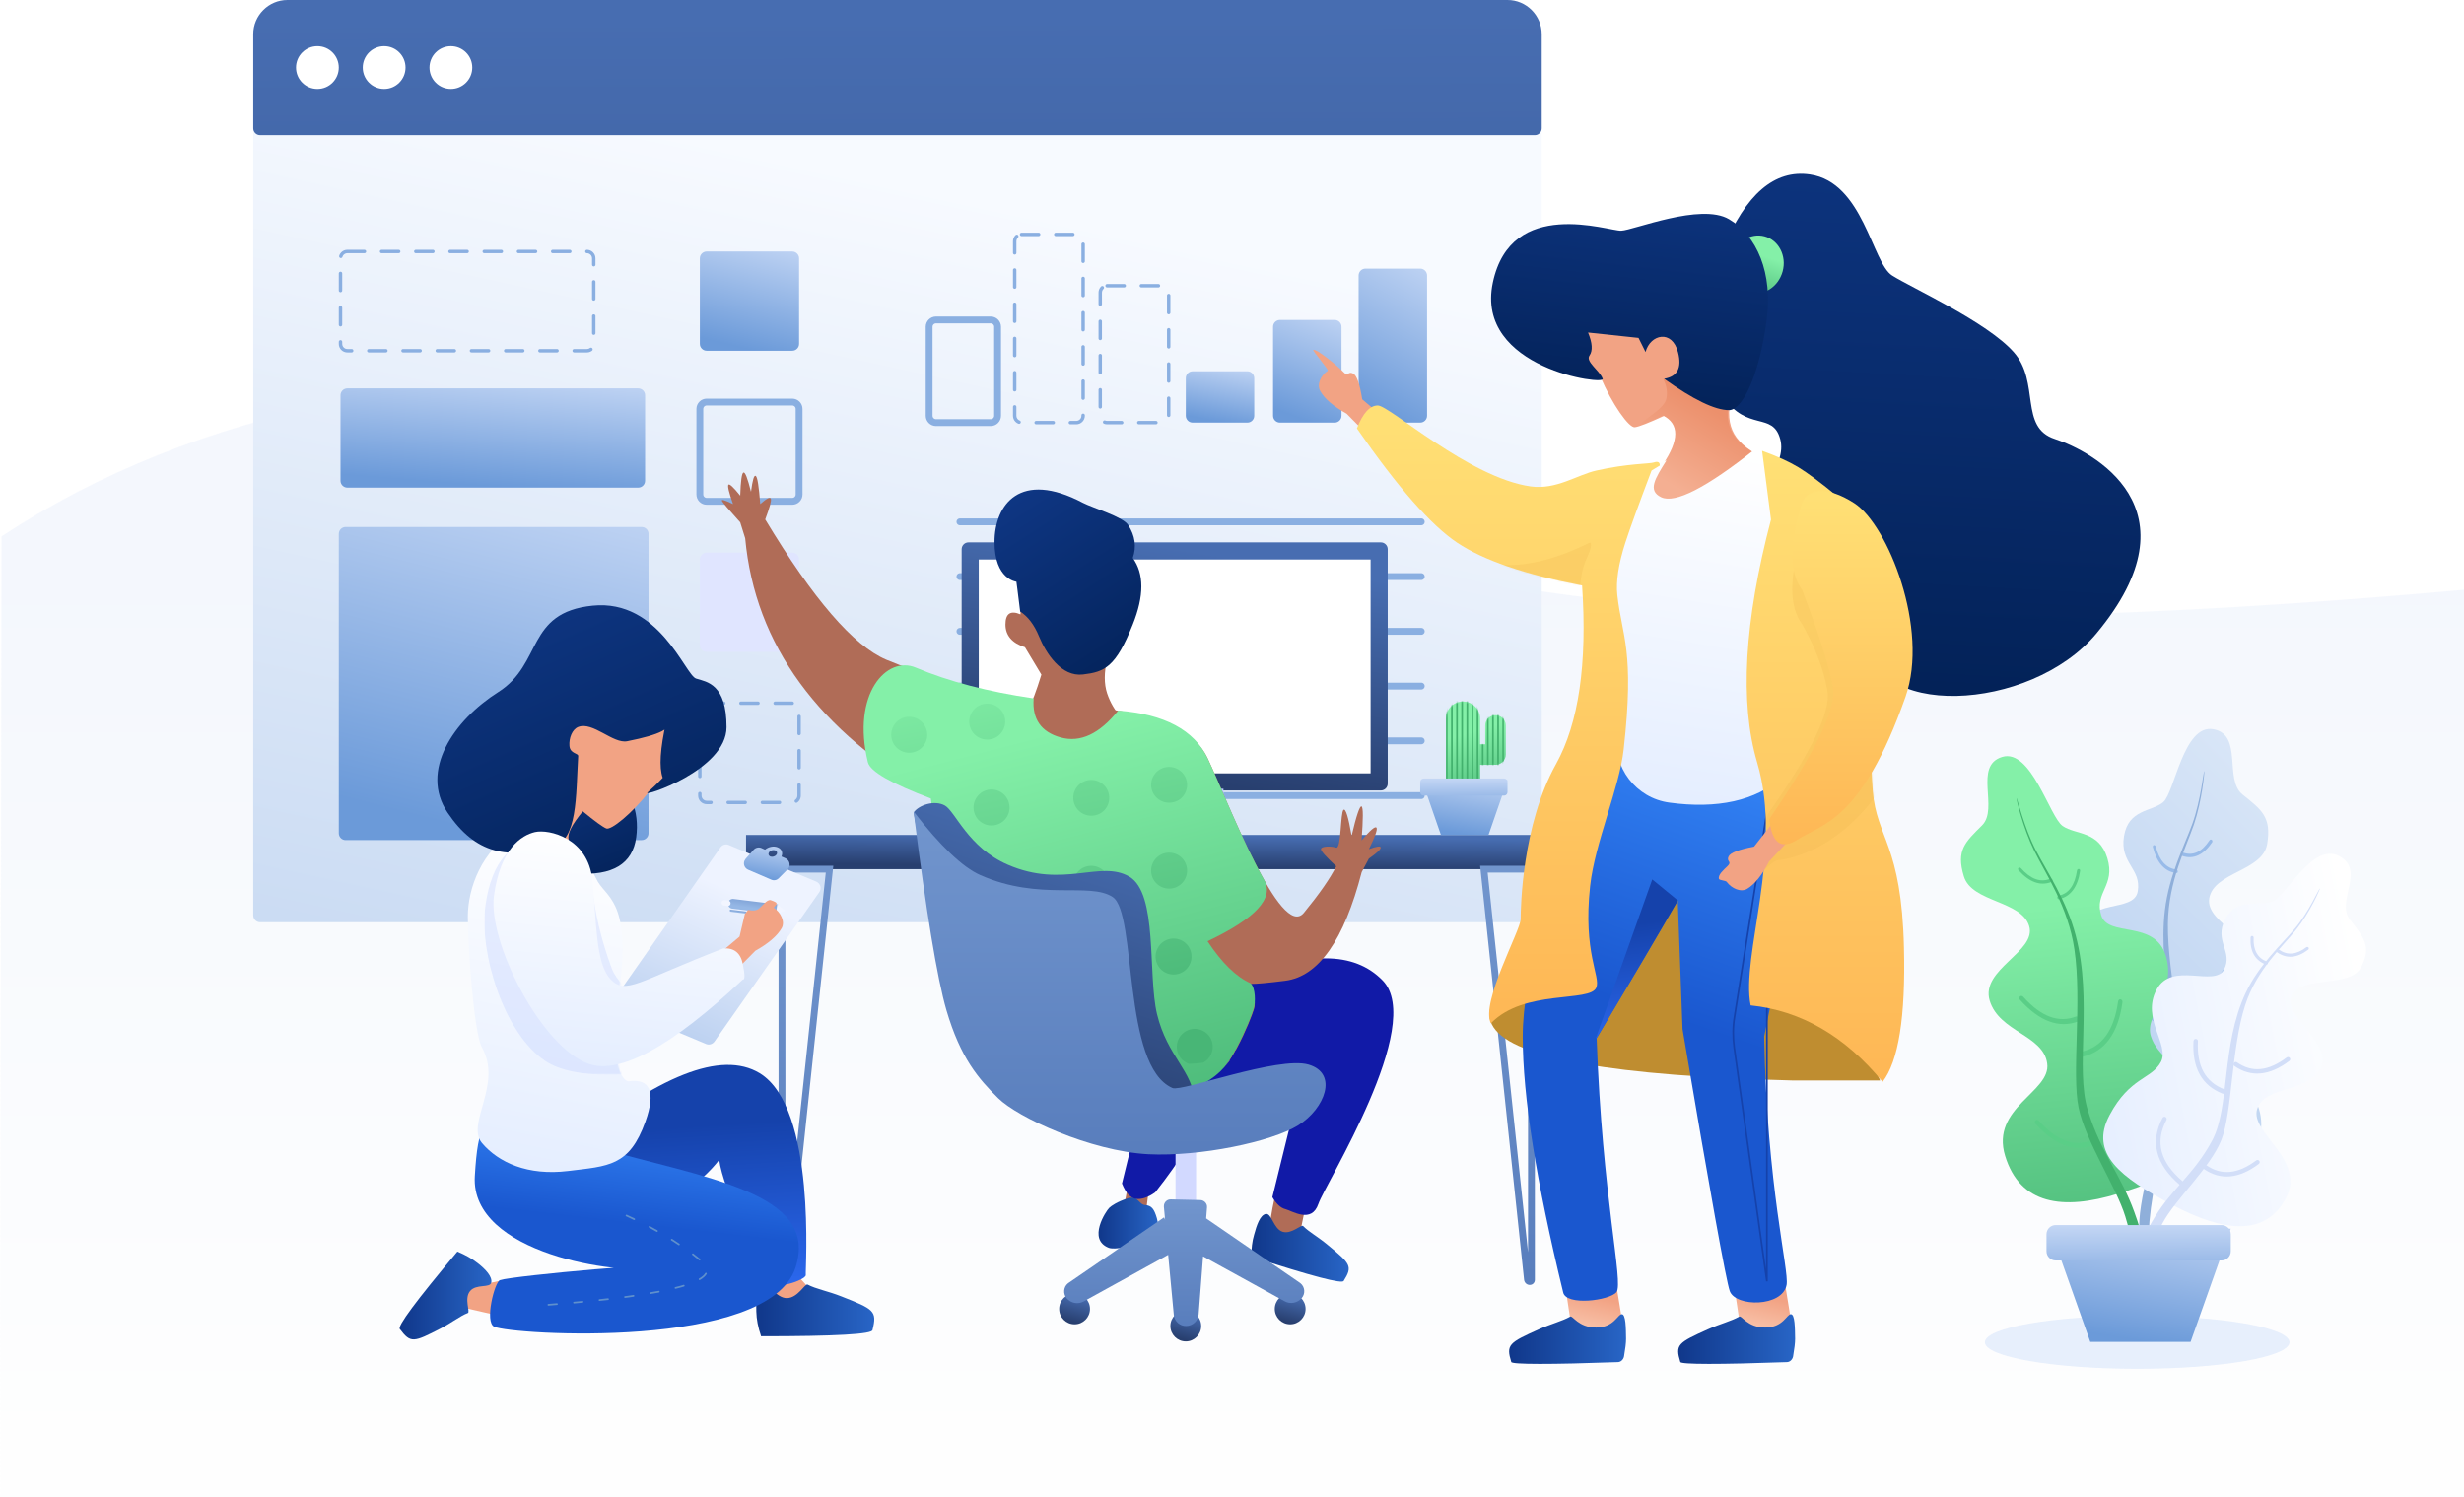 <?xml version="1.0" encoding="utf-8"?>
<!-- Generator: Adobe Illustrator 23.0.2, SVG Export Plug-In . SVG Version: 6.00 Build 0)  -->
<svg version="1.1" id="Laag_1" xmlns="http://www.w3.org/2000/svg" xmlns:xlink="http://www.w3.org/1999/xlink" x="0px" y="0px"
	 width="1440px" height="875px" viewBox="0 0 1440 875" style="enable-background:new 0 0 1440 875;" xml:space="preserve">
<style type="text/css">
	.st0{opacity:0.5;fill-rule:evenodd;clip-rule:evenodd;fill:url(#Background-base_1_);enable-background:new    ;}
	.st1{fill:url(#Window-base_1_);}
	.st2{fill:none;stroke:#8AAFE1;stroke-width:4;stroke-linecap:round;stroke-linejoin:round;}
	.st3{fill:none;stroke:#8AAFE1;stroke-width:2;stroke-linecap:round;stroke-linejoin:round;stroke-dasharray:10,10;}
	.st4{fill:url(#SVGID_1_);}
	.st5{fill:url(#SVGID_2_);}
	.st6{fill:url(#SVGID_3_);}
	.st7{fill:url(#UI-base_1_);}
	.st8{fill:url(#SVGID_4_);}
	.st9{fill:#E0E5FF;}
	.st10{fill:url(#SVGID_5_);}
	.st11{fill:url(#Titlebar-base_1_);}
	.st12{fill:#FFFFFF;}
	.st13{fill:url(#Table-base_1_);}
	.st14{fill:url(#SVGID_6_);}
	.st15{fill:url(#SVGID_7_);}
	.st16{fill:url(#SVGID_8_);}
	.st17{filter:url(#Adobe_OpacityMaskFilter);}
	.st18{fill-rule:evenodd;clip-rule:evenodd;fill:#FFFFFF;}
	.st19{mask:url(#mask-9_1_);fill:#42B16D;}
	.st20{fill:url(#SVGID_9_);}
	.st21{fill:url(#SVGID_10_);}
	.st22{fill:url(#Imac-base_1_);}
	.st23{fill:#B7C8FF;}
	.st24{fill:url(#Note-base_1_);}
	.st25{fill:url(#SVGID_11_);}
	.st26{fill:url(#Pen-base_1_);}
	.st27{fill:url(#SVGID_12_);}
	.st28{fill:#F2F5FF;}
	.st29{fill:#F2A384;}
	.st30{fill:url(#Pants_1_);}
	.st31{fill:url(#Shoes_1_);}
	.st32{fill:url(#SVGID_13_);}
	.st33{fill:url(#SVGID_14_);}
	.st34{fill:none;stroke:#5F90CC;stroke-linecap:round;stroke-linejoin:round;stroke-dasharray:5,10;}
	.st35{fill:url(#SVGID_15_);}
	.st36{filter:url(#Adobe_OpacityMaskFilter_1_);}
	.st37{opacity:0.5;mask:url(#mask-17_1_);fill:#ABC0FF;enable-background:new    ;}
	.st38{fill:url(#hair_1_);}
	.st39{fill:url(#Hair_1_);}
	.st40{fill:url(#Sleeve_1_);}
	.st41{fill:#BF8D30;}
	.st42{fill:url(#SVGID_16_);}
	.st43{fill-rule:evenodd;clip-rule:evenodd;fill:url(#Neck_1_);}
	.st44{fill:url(#hairbands_1_);}
	.st45{fill:url(#SVGID_17_);}
	.st46{fill:url(#SVGID_18_);}
	.st47{fill:url(#SVGID_19_);}
	.st48{fill:url(#SVGID_20_);}
	.st49{fill:url(#SVGID_21_);}
	.st50{fill:url(#SVGID_22_);}
	.st51{fill:none;stroke:#1542AB;}
	.st52{fill:url(#SVGID_23_);}
	.st53{fill:url(#SVGID_24_);}
	.st54{fill:url(#SVGID_25_);}
	.st55{filter:url(#Adobe_OpacityMaskFilter_2_);}
	.st56{opacity:0.5;mask:url(#mask-23_1_);fill:#EEB84E;enable-background:new    ;}
	.st57{fill:url(#Path-46_1_);}
	.st58{fill:url(#SVGID_26_);}
	.st59{filter:url(#Adobe_OpacityMaskFilter_3_);}
	.st60{opacity:0.5;mask:url(#mask-25_1_);fill:#EEB84E;enable-background:new    ;}
	.st61{fill:#B06C57;}
	.st62{fill:url(#SVGID_27_);}
	.st63{fill:url(#SVGID_28_);}
	.st64{fill:url(#SVGID_29_);}
	.st65{fill:#111AA7;}
	.st66{fill:url(#SVGID_30_);}
	.st67{fill:url(#SVGID_31_);}
	.st68{fill:#D2D9FF;}
	.st69{fill:url(#Wheel_1_);}
	.st70{fill:url(#SVGID_32_);}
	.st71{fill:url(#SVGID_33_);}
	.st72{fill:url(#SVGID_34_);}
	.st73{fill:url(#SVGID_35_);}
	.st74{fill:url(#SVGID_36_);}
	.st75{opacity:0.806;fill-rule:evenodd;clip-rule:evenodd;fill:#E2EBFC;enable-background:new    ;}
	.st76{fill:url(#Leaf_1_);}
	.st77{fill:#98BBE9;}
	.st78{fill:#8FAFDA;}
	.st79{fill:url(#SVGID_37_);}
	.st80{fill:#5ACE87;}
	.st81{fill:#42B16D;}
	.st82{fill:url(#SVGID_38_);}
	.st83{fill:#D2DEF8;}
	.st84{fill:url(#Vase-base_1_);}
	.st85{fill:url(#SVGID_39_);}
</style>
<title>CRM 1@2x</title>
<desc>Created with Sketch.</desc>
<g id="CRM-1">
	
		<linearGradient id="Background-base_1_" gradientUnits="userSpaceOnUse" x1="80.444" y1="713.162" x2="80.444" y2="712.302" gradientTransform="matrix(1440 0 0 -654.998 -115120 467431.875)">
		<stop  offset="0" style="stop-color:#E9F0FB"/>
		<stop  offset="1" style="stop-color:#FFFFFF"/>
	</linearGradient>
	<path id="Background-base" class="st0" d="M0.9,313.5c113-74.4,261.1-104.4,444.3-90C720,245.1,702.5,411.3,1440,344.7V875H0
		L0.9,313.5z"/>
	<g id="Window" transform="translate(148, 113)">
		
			<linearGradient id="Window-base_1_" gradientUnits="userSpaceOnUse" x1="-67.518" y1="600.144" x2="-68.356" y2="597.396" gradientTransform="matrix(753 0 0 -539 51284 323485)">
			<stop  offset="0" style="stop-color:#F7FAFF"/>
			<stop  offset="1" style="stop-color:#6B9AD9"/>
		</linearGradient>
		<path id="Window-base" class="st1" d="M20-113h713c11,0,20,9,20,20v515c0,2.2-1.8,4-4,4H4c-2.2,0-4-1.8-4-4V-93
			C0-104,9-113,20-113z"/>
		<g id="Chart-bar" transform="translate(395, 137)">
			<path id="Chart-bar-base" class="st2" d="M4-63h32c2.2,0,4,1.8,4,4v52c0,2.2-1.8,4-4,4H4C1.8-3,0-4.8,0-7v-52C0-61.2,1.8-63,4-63
				z"/>
			<path class="st3" d="M104-83h32c2.2,0,4,1.8,4,4v72c0,2.2-1.8,4-4,4h-32c-2.2,0-4-1.8-4-4v-72C100-81.2,101.8-83,104-83z"/>
			
				<linearGradient id="SVGID_1_" gradientUnits="userSpaceOnUse" x1="-464.228" y1="470.196" x2="-464.614" y2="468.64" gradientTransform="matrix(40 0 0 -30 18750 14055)">
				<stop  offset="0" style="stop-color:#E5EDFF"/>
				<stop  offset="1" style="stop-color:#6B9AD9"/>
			</linearGradient>
			<path class="st4" d="M154-33h32c2.2,0,4,1.8,4,4v22c0,2.2-1.8,4-4,4h-32c-2.2,0-4-1.8-4-4v-22C150-31.2,151.8-33,154-33z"/>
			
				<linearGradient id="SVGID_2_" gradientUnits="userSpaceOnUse" x1="-464.228" y1="466.896" x2="-464.614" y2="465.34" gradientTransform="matrix(40 0 0 -60 18801 27915)">
				<stop  offset="0" style="stop-color:#E5EDFF"/>
				<stop  offset="1" style="stop-color:#6B9AD9"/>
			</linearGradient>
			<path class="st5" d="M205-63h32c2.2,0,4,1.8,4,4v52c0,2.2-1.8,4-4,4h-32c-2.2,0-4-1.8-4-4v-52C201-61.2,202.8-63,205-63z"/>
			
				<linearGradient id="SVGID_3_" gradientUnits="userSpaceOnUse" x1="-464.228" y1="465.796" x2="-464.614" y2="464.24" gradientTransform="matrix(40 0 0 -90 18851 41775)">
				<stop  offset="0" style="stop-color:#E5EDFF"/>
				<stop  offset="1" style="stop-color:#6B9AD9"/>
			</linearGradient>
			<path class="st6" d="M255-93h32c2.2,0,4,1.8,4,4v82c0,2.2-1.8,4-4,4h-32c-2.2,0-4-1.8-4-4v-82C251-91.2,252.8-93,255-93z"/>
			<path class="st3" d="M54-113h32c2.2,0,4,1.8,4,4V-7c0,2.2-1.8,4-4,4H54c-2.2,0-4-1.8-4-4v-102C50-111.2,51.8-113,54-113z"/>
		</g>
		<g id="UI" transform="translate(50, 147)">
			
				<linearGradient id="UI-base_1_" gradientUnits="userSpaceOnUse" x1="-118.608" y1="457.01" x2="-118.993" y2="455.453" gradientTransform="matrix(58 0 0 -58 7135 26359)">
				<stop  offset="0" style="stop-color:#E5EDFF"/>
				<stop  offset="1" style="stop-color:#6B9AD9"/>
			</linearGradient>
			<path id="UI-base" class="st7" d="M215-113h50c2.2,0,4,1.8,4,4v50c0,2.2-1.8,4-4,4h-50c-2.2,0-4-1.8-4-4v-50
				C211-111.2,212.8-113,215-113z"/>
			<path class="st3" d="M5-113h140c2.2,0,4,1.8,4,4v50c0,2.2-1.8,4-4,4H5c-2.2,0-4-1.8-4-4v-50C1-111.2,2.8-113,5-113z"/>
			
				<linearGradient id="SVGID_4_" gradientUnits="userSpaceOnUse" x1="-117.678" y1="457.01" x2="-118.064" y2="455.453" gradientTransform="matrix(178 0 0 -58 21085 26439)">
				<stop  offset="0" style="stop-color:#E5EDFF"/>
				<stop  offset="1" style="stop-color:#6B9AD9"/>
			</linearGradient>
			<path class="st8" d="M5-33h170c2.2,0,4,1.8,4,4v50c0,2.2-1.8,4-4,4H5c-2.2,0-4-1.8-4-4v-50C1-31.2,2.8-33,5-33z"/>
			<path class="st2" d="M215-25h50c2.2,0,4,1.8,4,4v50c0,2.2-1.8,4-4,4h-50c-2.2,0-4-1.8-4-4v-50C211-23.2,212.8-25,215-25z"/>
			<path class="st9" d="M215,63h50c2.2,0,4,1.8,4,4v50c0,2.2-1.8,4-4,4h-50c-2.2,0-4-1.8-4-4V67C211,64.8,212.8,63,215,63z"/>
			<path class="st3" d="M215,151h50c2.2,0,4,1.8,4,4v50c0,2.2-1.8,4-4,4h-50c-2.2,0-4-1.8-4-4v-50C211,152.8,212.8,151,215,151z"/>
			
				<linearGradient id="SVGID_5_" gradientUnits="userSpaceOnUse" x1="-117.67" y1="454.678" x2="-118.056" y2="453.122" gradientTransform="matrix(181 0 0 -183 21438 83145)">
				<stop  offset="0" style="stop-color:#E5EDFF"/>
				<stop  offset="1" style="stop-color:#6B9AD9"/>
			</linearGradient>
			<path class="st10" d="M4,48h173c2.2,0,4,1.8,4,4v175c0,2.2-1.8,4-4,4H4c-2.2,0-4-1.8-4-4V52C0,49.8,1.8,48,4,48z"/>
		</g>
		<g id="Titlebar">
			
				<linearGradient id="Titlebar-base_1_" gradientUnits="userSpaceOnUse" x1="-67.62" y1="602.384" x2="-67.342" y2="592.961" gradientTransform="matrix(753 0 0 -79 51284 47485)">
				<stop  offset="0" style="stop-color:#476DB1"/>
				<stop  offset="1" style="stop-color:#283F6F"/>
			</linearGradient>
			<path id="Titlebar-base" class="st11" d="M20-113h713c11,0,20,9,20,20v55c0,2.2-1.8,4-4,4H4c-2.2,0-4-1.8-4-4v-55
				C0-104,9-113,20-113z"/>
			<g id="Titlebar-button" transform="translate(25, 27)">
				<circle class="st12" cx="12.5" cy="-100.5" r="12.5"/>
				<circle class="st12" cx="51.5" cy="-100.5" r="12.5"/>
				<circle class="st12" cx="90.5" cy="-100.5" r="12.5"/>
			</g>
		</g>
		<g id="Chart" transform="translate(413, 304)">
			<path id="Path-52" class="st2" d="M0-112h269.6"/>
			<path id="Path-52-Copy" class="st2" d="M0-80h269.6"/>
			<path id="Path-52-Copy-2" class="st2" d="M0-48h269.6"/>
			<path id="Path-52-Copy-3" class="st2" d="M0-16h269.6"/>
			<path id="Path-52-Copy-4" class="st2" d="M0,16h269.6"/>
			<path id="Path-52-Copy-5" class="st2" d="M0,48h269.6"/>
		</g>
	</g>
	<g id="Table" transform="translate(436, 601)">
		
			<linearGradient id="Table-base_1_" gradientUnits="userSpaceOnUse" x1="-355.542" y1="121.845" x2="-355.776" y2="120.984" gradientTransform="matrix(491 0 0 -20 174876 2325)">
			<stop  offset="0" style="stop-color:#476DB1"/>
			<stop  offset="1" style="stop-color:#283F6F"/>
		</linearGradient>
		<polygon id="Table-base" class="st13" points="0,-113 491,-113 491,-93 0,-93 		"/>
		
			<linearGradient id="SVGID_6_" gradientUnits="userSpaceOnUse" x1="-358" y1="114.231" x2="-358" y2="111.106" gradientTransform="matrix(32 0 0 -245 11491 27543)">
			<stop  offset="0" style="stop-color:#95B7E5"/>
			<stop  offset="1" style="stop-color:#476DB1"/>
		</linearGradient>
		<path class="st14" d="M23,130.9L46.6-91H23V130.9z M51-95L25.3,147c-0.2,1.7-1.6,3-3.3,3c-1.7,0-3-1.3-3-3V-95H51z"/>
		
			<linearGradient id="SVGID_7_" gradientUnits="userSpaceOnUse" x1="-358" y1="114.231" x2="-358" y2="111.106" gradientTransform="matrix(32 0 0 -245 11901 27543)">
			<stop  offset="0" style="stop-color:#95B7E5"/>
			<stop  offset="1" style="stop-color:#476DB1"/>
		</linearGradient>
		<path class="st15" d="M457,130.9V-91h-23.6L457,130.9z M429-95h32v242c0,1.7-1.3,3-3,3c-1.7,0-3.1-1.3-3.3-3L429-95z"/>
	</g>
	<g id="Cactus" transform="translate(830, 523)">
		<g transform="translate(15, 0)">
			<g id="Mask">
				
					<linearGradient id="SVGID_8_" gradientUnits="userSpaceOnUse" x1="-766.846" y1="193.402" x2="-766.674" y2="192.564" gradientTransform="matrix(35 0 0 -53 26855 10155)">
					<stop  offset="0" style="stop-color:#84F0A8"/>
					<stop  offset="1" style="stop-color:#48B676"/>
				</linearGradient>
				<path class="st16" d="M20-88h3v-11c0-3.3,2.7-6,6-6s6,2.7,6,6v17c0,3.3-2.7,6-6,6c-0.3,0-0.7,0-1-0.1C27.7-76,27.3-76,27-76h-7
					v16H0v-43c0-5.5,4.5-10,10-10s10,4.5,10,10V-88z"/>
			</g>
			<defs>
				<filter id="Adobe_OpacityMaskFilter" filterUnits="userSpaceOnUse" x="0" y="-116" width="34" height="62.8">
					<feColorMatrix  type="matrix" values="1 0 0 0 0  0 1 0 0 0  0 0 1 0 0  0 0 0 1 0"/>
				</filter>
			</defs>
			<mask maskUnits="userSpaceOnUse" x="0" y="-116" width="34" height="62.8" id="mask-9_1_">
				<g class="st17">
					<path id="path-8_1_" class="st18" d="M20-88h3v-11c0-3.3,2.7-6,6-6s6,2.7,6,6v17c0,3.3-2.7,6-6,6c-0.3,0-0.7,0-1-0.1
						C27.7-76,27.3-76,27-76h-7v16H0v-43c0-5.5,4.5-10,10-10s10,4.5,10,10V-88z"/>
				</g>
			</mask>
			<path id="Shape" class="st19" d="M0-116h1v62.8H0V-116z M3-116h1v62.8H3V-116z M6-116h1v62.8H6V-116z M9-116h1v62.8H9V-116z
				 M12-116h1v62.8h-1V-116z M15-116h1v62.8h-1V-116z M18-116h1v62.8h-1V-116z M21-116h1v62.8h-1V-116z M24-116h1v62.8h-1V-116z
				 M27-116h1v62.8h-1V-116z M30-116h1v62.8h-1V-116z M33-116h1v62.8h-1V-116z"/>
		</g>
		<g id="vase" transform="translate(0, 45)">
			
				<linearGradient id="SVGID_9_" gradientUnits="userSpaceOnUse" x1="-750.933" y1="151.809" x2="-751.319" y2="150.253" gradientTransform="matrix(50 0 0 -32 37581 4726)">
				<stop  offset="0" style="stop-color:#E5EDFF"/>
				<stop  offset="1" style="stop-color:#6B9AD9"/>
			</linearGradient>
			<polygon class="st20" points="1,-112 51,-112 39.9,-80 12.1,-80 			"/>
			
				<linearGradient id="SVGID_10_" gradientUnits="userSpaceOnUse" x1="-751.104" y1="165.639" x2="-751.023" y2="162.576" gradientTransform="matrix(51 0 0 -10 38330 1535)">
				<stop  offset="0" style="stop-color:#E5EDFF"/>
				<stop  offset="1" style="stop-color:#6B9AD9"/>
			</linearGradient>
			<path class="st21" d="M2-113h47c1.1,0,2,0.9,2,2v6c0,1.1-0.9,2-2,2H2c-1.1,0-2-0.9-2-2v-6C0-112.1,0.9-113,2-113z"/>
		</g>
	</g>
	<g id="Imac" transform="translate(562, 430)">
		
			<linearGradient id="Imac-base_1_" gradientUnits="userSpaceOnUse" x1="-481.7" y1="284.31" x2="-481.934" y2="283.45" gradientTransform="matrix(249 0 0 -145 120098 41120)">
			<stop  offset="0" style="stop-color:#476DB1"/>
			<stop  offset="1" style="stop-color:#283F6F"/>
		</linearGradient>
		<path id="Imac-base" class="st22" d="M4-113h241c2.2,0,4,1.8,4,4V28c0,2.2-1.8,4-4,4H4c-2.2,0-4-1.8-4-4v-137
			C0-111.2,1.8-113,4-113z"/>
		<polygon class="st23" points="98,31 153,31 153,64 98,64 		"/>
		<polygon class="st12" points="10,-103 239,-103 239,22 10,22 		"/>
	</g>
	<g id="Girl" transform="translate(233, 466)">
		<g id="Note" transform="translate(126, 140)">
			
				<linearGradient id="Note-base_1_" gradientUnits="userSpaceOnUse" x1="-279.049" y1="108.444" x2="-279.888" y2="106.614" gradientTransform="matrix(120.472 0 0 -116.915 33691.906 12595.435)">
				<stop  offset="0" style="stop-color:#EEF3FF"/>
				<stop  offset="1" style="stop-color:#6B9AD9"/>
			</linearGradient>
			<path id="Note-base" class="st24" d="M67-112.1l51.1,21.4c2,0.9,3,3.2,2.2,5.2c-0.1,0.3-0.2,0.5-0.4,0.8L58.5,2.8
				c-1.1,1.5-3.1,2.1-4.8,1.4L2.6-17.2c-2-0.9-3-3.2-2.2-5.2c0.1-0.3,0.2-0.5,0.4-0.8l61.3-87.6C63.2-112.3,65.2-112.9,67-112.1z"/>
			
				<linearGradient id="SVGID_11_" gradientUnits="userSpaceOnUse" x1="-281.222" y1="117.663" x2="-281.608" y2="116.106" gradientTransform="matrix(26.688 0 0 -19.667 7601.74 2191.1)">
				<stop  offset="0" style="stop-color:#E5EDFF"/>
				<stop  offset="1" style="stop-color:#6B9AD9"/>
			</linearGradient>
			<path class="st25" d="M88.1-109.4c2-1.7,5-2.3,7.3-1.4c2.4,0.9,3.3,3.2,2.3,5.4l2.3,1c2,0.9,3,3.2,2.2,5.2
				c-0.2,0.5-0.5,0.9-0.9,1.3l-5.2,5.2c-1.2,1.2-2.9,1.5-4.4,0.8l-13.5-5.8c-2-0.9-3-3.2-2.1-5.3c0.2-0.4,0.4-0.7,0.7-1.1l4.6-5.2
				c1.1-1.3,3-1.7,4.5-1.1L88.1-109.4z M91.2-105.4c1.2,0.4,2.7,0,3.5-1c0.8-1,0.4-2.2-0.7-2.6c-1.2-0.4-2.7,0-3.5,1
				C89.8-107,90.1-105.9,91.2-105.4z"/>
		</g>
		
			<g id="Pen" transform="translate(207.454, 177.928) scale(-1, 1) rotate(83) translate(-207.454, -177.928) translate(203.454, 158.928)">
			
				<linearGradient id="Pen-base_1_" gradientUnits="userSpaceOnUse" x1="125.397" y1="-361.952" x2="125.397" y2="-365.077" gradientTransform="matrix(-0.691 -28.781 5.626 -3.534 2013.557 2278.727)">
				<stop  offset="0" style="stop-color:#95B7E5"/>
				<stop  offset="1" style="stop-color:#476DB1"/>
			</linearGradient>
			<path id="Pen-base" class="st26" d="M-109.3-10c1.6,0,2.8,1.3,2.8,2.8l0,26.2l-5.7,0l0-26.2C-112.2-8.7-110.9-10-109.3-10z"/>
			
				<linearGradient id="SVGID_12_" gradientUnits="userSpaceOnUse" x1="146.202" y1="-475.597" x2="146.202" y2="-478.721" gradientTransform="matrix(-0.153 -9.908 1.25 -1.217 511.79 847.26)">
				<stop  offset="0" style="stop-color:#95B7E5"/>
				<stop  offset="1" style="stop-color:#476DB1"/>
			</linearGradient>
			<path class="st27" d="M-105.2-8.5c0.3,0,0.6,0.3,0.6,0.6l0,8.7c0,0.3-0.3,0.6-0.6,0.6s-0.6-0.3-0.6-0.6v-8.7
				C-105.9-8.3-105.6-8.5-105.2-8.5z"/>
			<path class="st28" d="M-109.3-13.8c0.9,0,1.6,0.7,1.6,1.6v2.1c0,0.9-0.7,1.6-1.6,1.6c-0.9,0-1.6-0.7-1.6-1.6v-2.1
				C-110.9-13.1-110.2-13.8-109.3-13.8z"/>
			<polygon class="st28" points="-112.2,18.6 -106.5,18.6 -109,23.8 			"/>
		</g>
		<g id="Foot" transform="translate(0, 269)">
			<path id="Leg" class="st29" d="M212.4,7.2c0.1-1.4,8.5-9.6,17.5-0.1s11.4,12.9,15.5,16.4c2.8,2.4,5.7,4,8.7,4.8L237,29.4
				l-24.7-2.8C212.3,14.6,212.3,8.2,212.4,7.2z"/>
			
				<linearGradient id="Pants_1_" gradientUnits="userSpaceOnUse" x1="-153.096" y1="-20.742" x2="-153.044" y2="-21.501" gradientTransform="matrix(138.3 0 0 -128.867 21339.832 -2749.675)">
				<stop  offset="0" style="stop-color:#1542AB"/>
				<stop  offset="1" style="stop-color:#2B68EE"/>
			</linearGradient>
			<path id="Pants" class="st30" d="M120.5-5.5L100-64c51.6-42.6,88.6-57.2,110.9-43.8c33.5,20.2,26.6,115.3,27,118
				s-19.6,10.3-23.4,2.7s-25.1-53.3-27.2-70C178.2-45,156-27.8,120.5-5.5z"/>
			<polygon class="st29" points="65.2,35.5 38,29.3 30.7,31.7 41.8,17.2 61.1,13.2 			"/>
			
				<linearGradient id="Shoes_1_" gradientUnits="userSpaceOnUse" x1="-153.158" y1="-15.986" x2="-154.158" y2="-15.986" gradientTransform="matrix(69.066 0 0 -30.397 10856.078 -455.117)">
				<stop  offset="0" style="stop-color:#2865C6"/>
				<stop  offset="1" style="stop-color:#10378A"/>
			</linearGradient>
			<path id="Shoes" class="st31" d="M212.3,15.8c3.6-1.8,8,7.9,14.5,7.9c6.5,0,10.6-8.7,12.2-7.9c4.9,2.6,11.9,3.8,19.7,6.9
				c19.1,7.5,21,8.5,18.2,19.6c0,2.5-21.7,3.7-65.1,3.7c-1.8-5.2-2.7-10-2.8-14.4C208.8,24.9,208.8,17.6,212.3,15.8z"/>
			
				<linearGradient id="SVGID_13_" gradientUnits="userSpaceOnUse" x1="-152.85" y1="-20.43" x2="-152.937" y2="-20.93" gradientTransform="matrix(189.463 0 0 -126.611 29112.275 -2669.696)">
				<stop  offset="0" style="stop-color:#3485F7"/>
				<stop  offset="1" style="stop-color:#1A57CF"/>
			</linearGradient>
			<path class="st32" d="M231.9,5.9c-15.7,48.4-166,39.3-176.1,34.5c-5.7-2.7,0.2-26.1,3.4-27.2c7.3-2.6,109.8-11.8,90.2-7.3
				S41.7-2,44.5-47.6c1.8-30.1,5.3-38.2,25.1-33.3c10.2,2.5,35,13.4,44.9,16.2C179-46.3,246.2-38.2,231.9,5.9z"/>
			
				<linearGradient id="SVGID_14_" gradientUnits="userSpaceOnUse" x1="-153.491" y1="-18.645" x2="-154.491" y2="-18.645" gradientTransform="matrix(53.664 0 0 -51.369 8291.182 -935.707)">
				<stop  offset="0" style="stop-color:#2865C6"/>
				<stop  offset="1" style="stop-color:#10378A"/>
			</linearGradient>
			<path class="st33" d="M54.1,14.6c-0.7,3.4-8.8,0.6-12.4,5s0.3,12.2-1.3,12.8c-4.5,1.7-9.3,5.6-15.8,9C8.7,49.6,7,50.2,0.7,41.8
				c-1.7-1.5,9.5-16.6,33.6-45.3c4.6,1.9,8.5,4.1,11.8,6.7C50.9,6.9,54.8,11.2,54.1,14.6z"/>
			<path id="Texture" class="st34" d="M87.5,27.6c73.1-5.7,103-14.1,89.6-25.4S146-19.3,124-28.6"/>
		</g>
		<g id="Body" transform="translate(40, 129)">
			<g>
				
					<linearGradient id="SVGID_15_" gradientUnits="userSpaceOnUse" x1="-193.193" y1="118.985" x2="-193.3" y2="117.985" gradientTransform="matrix(106.751 0 0 -202.107 20683.316 23934.387)">
					<stop  offset="0" style="stop-color:#FFFFFF"/>
					<stop  offset="1" style="stop-color:#E5EEFF"/>
				</linearGradient>
				<path class="st35" d="M28.2-109.5c19.6-11.4,41.9,16.6,47.2,28s20.2,11.5,13.9,62.9c-4.1,34.3-2.6,52.8,4.7,55.6
					c13-1.9,16.4,6,10.2,23.5c-9.4,26.3-21.7,26-45.2,28.9c-23.6,2.9-40.7-5-50.3-16.3s12.1-34.2,0-55.8C3.9,8.8,0.4-42.4,0.4-59.2
					S8.6-98.2,28.2-109.5z"/>
			</g>
			<defs>
				<filter id="Adobe_OpacityMaskFilter_1_" filterUnits="userSpaceOnUse" x="10.1" y="-103.2" width="143.8" height="136.5">
					<feColorMatrix  type="matrix" values="1 0 0 0 0  0 1 0 0 0  0 0 1 0 0  0 0 0 1 0"/>
				</filter>
			</defs>
			<mask maskUnits="userSpaceOnUse" x="10.1" y="-103.2" width="143.8" height="136.5" id="mask-17_1_">
				<g class="st36">
					<path id="path-16_1_" class="st18" d="M28.2-109.5c19.6-11.4,41.9,16.6,47.2,28s20.2,11.5,13.9,62.9
						c-4.1,34.3-2.6,52.8,4.7,55.6c13-1.9,16.4,6,10.2,23.5c-9.4,26.3-21.7,26-45.2,28.9c-23.6,2.9-40.7-5-50.3-16.3
						s12.1-34.2,0-55.8C3.9,8.8,0.4-42.4,0.4-59.2S8.6-98.2,28.2-109.5z"/>
				</g>
			</mask>
			<path id="Shadow" class="st37" d="M34.7-102.7c8.1-1.8,35.5-0.4,38.1,24.3c1.7,16.5,5.6,32.9,11.7,49.4
				c5.9,14.7,25.1,23.6,57.5,26.6c6.3-0.4,10.1,2.6,11.4,9.1c1.3,6.4,0.5,12.6-2.5,18.4c-54,10.8-89.1,10.8-105.2,0
				C21.4,9,6.9-38.4,10.7-65.7S26.6-100.8,34.7-102.7z"/>
		</g>
		<g id="Head" transform="translate(22, 0)">
			
				<linearGradient id="hair_1_" gradientUnits="userSpaceOnUse" x1="-175.119" y1="249.141" x2="-175.922" y2="250.706" gradientTransform="matrix(76.704 0 0 -61.928 13543.783 15477.107)">
				<stop  offset="0" style="stop-color:#032258"/>
				<stop  offset="1" style="stop-color:#133E94"/>
			</linearGradient>
			<path id="hair" class="st38" d="M100.1-17.2c13.2,11.5,18.8,25.1,16.7,40.6C114.7,38.9,103,46,81.8,44.5L40.5-11L100.1-17.2z"/>
			<path id="Face" class="st29" d="M136.5-44.7c-0.4,13.1-1.7,22.2-3.8,27.5c-1.4,3.6,2.2,4.7,0,7.7c-1,1.4-7.4,5-8.4,6.3
				c-10.1,12.8-22.2,22.6-25,21.4c-2.1-0.9-6.7-4.2-13.7-10c-6.3,7.6-9.1,13-8.3,16.3c1.2,4.9-13.7,11.7-19.3,5.9
				c-3.7-3.9-6.4-10.6-7.9-20l3.6-21L65-31.3l16.2-13.4l47.9-2.1L136.5-44.7z"/>
			
				<linearGradient id="Hair_1_" gradientUnits="userSpaceOnUse" x1="-174.694" y1="247.238" x2="-175.497" y2="248.802" gradientTransform="matrix(169.013 0 0 -144.777 29657.85 35845.516)">
				<stop  offset="0" style="stop-color:#032258"/>
				<stop  offset="1" style="stop-color:#133E94"/>
			</linearGradient>
			<path id="Hair" class="st39" d="M134.4-44.5c-3.6,16-4.3,27-2.1,33.1c-3.5,3.7-6.5,6.5-8.9,8.6c-3.5,3,46.2-13,46.2-38.2
				s-11.3-26.4-17.8-28.4c-6.4-2-21.4-46.6-60.5-42.6c-39.1,4-29,34-55.1,50.5S-9.9-15.4,6.6,9S41.8,36.2,68,29
				c14.6-4,13.5-29.5,14.9-53.1c0.1-1.8-4.7-1.3-5.1-5.9s1.6-9.7,5.1-11.1c8.5-3.4,20.4,10,28.7,8.3
				C130.8-36.6,138.4-40.5,134.4-44.5z"/>
		</g>
		<g id="Hand" transform="translate(55, 133)">
			<path class="st29" d="M139.4-29.1l-11.4-8.8l16.2-13.7l3.1-13.2l1.9-2.4c2.8,0.6,4.7,0.4,6-0.5c2.1-1.5,5-5.8,7.2-5.2
				c0.3,0.1,3.2,1,3.4,1.8c0.3,1.2-2,2.4-1.5,2.7c3.9,2.6,6.7,8.1,4.5,11.9c-2.6,4.5-7.7,8.9-15.4,13.2L139.4-29.1z"/>
			
				<linearGradient id="Sleeve_1_" gradientUnits="userSpaceOnUse" x1="-207.996" y1="115.451" x2="-208.103" y2="114.451" gradientTransform="matrix(146.686 0 0 -137.082 30591.117 15712.381)">
				<stop  offset="0" style="stop-color:#FFFFFF"/>
				<stop  offset="1" style="stop-color:#E5EEFF"/>
			</linearGradient>
			<path id="Sleeve" class="st40" d="M24.7-112.7c8.1-1.8,31,3.4,33.5,28.1s1.8,48.8,10.7,58s15.9,1.2,65.8-18.1
				c6.3-0.4,10.1,2.6,11.4,9.1c1.3,6.4,1.3,9.4,0,9.1c-41.7,39.2-71.7,55.6-90,49.3C28.6,13.3-3.1-48.4,0.7-75.7
				S16.6-110.8,24.7-112.7z"/>
		</g>
	</g>
	<g transform="translate(767, 172)">
		<path id="Jacket" class="st41" d="M105.9,428.5c12,18.1,70.4,28.4,175.3,31h50.6l-32.1-69.1l-92.8-42.5
			C127.5,383.6,93.8,410.5,105.9,428.5z"/>
		
			<g transform="translate(293.94, 186.436) scale(-1, 1) rotate(-15) translate(-293.94, -186.436) translate(90.94, 48.436)">
			<path class="st29" d="M373.6-8.8c2.1,9.2,3,15.4,2.5,18.7c-0.7,5.3-4.7,8.6-5.8,11.6c-1.5,3.9,1.6,5-0.8,8.4
				c-1.1,1.5-8,5.4-9.2,6.9c-11,14.1-24.1,24.8-27.2,23.5c-2.3-0.9-7.3-4.6-15-11c-10.6,2.2-13,11.4-7.4,27.8
				c8.5,24.5,6.6,39.1-10.6,32.3c-11.4-4.5-27.1-21.5-46.9-50.8c10.5-1.7,18.1-4.9,22.7-9.5s7.1-11.4,7.3-20.3l12.4-22.7l17.7-14.6
				l52.2-2.3L373.6-8.8z"/>
			
				<linearGradient id="SVGID_16_" gradientUnits="userSpaceOnUse" x1="1057.612" y1="733.569" x2="1056.809" y2="735.134" gradientTransform="matrix(-271.425 71.434 -72.728 -266.596 340680.469 120209.953)">
				<stop  offset="0" style="stop-color:#032258"/>
				<stop  offset="1" style="stop-color:#133E94"/>
			</linearGradient>
			<path class="st42" d="M310.2-53.7c-4.4-34.3-17-52.8-37.8-55.2c-31.2-3.7-48.4,40.5-61.6,44.6c-13.2,4.1-60.7,11.9-80.3,24.9
				S116.3,2.3,94.1,3.4C72,4.6,1.1,20,41.4,107.1c25.2,54.4,116.7,83.9,129.8,34.8c15-56.2,39.9-22.1,63.6-43.1s5.9-39.2,14.4-53.8
				c8.5-14.6,19.6,1.1,38.7-15.4c20.4-17.7,16.4-29.9,17.3-49.1C305.9-32.4,307.6-43.8,310.2-53.7z"/>
			
				<linearGradient id="Neck_1_" gradientUnits="userSpaceOnUse" x1="1056.288" y1="735.079" x2="1056.288" y2="735.695" gradientTransform="matrix(-73.41 21.223 -19.67 -79.206 92293.914 35895.707)">
				<stop  offset="0" style="stop-color:#F4AF92"/>
				<stop  offset="1" style="stop-color:#EC906C"/>
			</linearGradient>
			<path id="Neck" class="st43" d="M319,49.4c-10.6,2.2-13,11.4-7.4,27.6c8.5,24.4,6.6,38.9-10.6,32.1c-11.4-4.5-27-21.4-46.9-50.6
				c10.5-1.7,18-4.9,22.7-9.5c4.7-4.6,7.1-11.4,7.3-20.3l40.2,0.1c-2.8,3.1-4.4,6.5-4.7,10.4c-0.6,6.3,10.2,15.7,10.5,18.3
				C330.3,58.3,326.6,55.6,319,49.4z"/>
			
				<linearGradient id="hairbands_1_" gradientUnits="userSpaceOnUse" x1="1053.08" y1="737.702" x2="1053.253" y2="736.864" gradientTransform="matrix(-29.944 8.8 -8.023 -32.842 37739.645 14904.309)">
				<stop  offset="0" style="stop-color:#84F0A8"/>
				<stop  offset="1" style="stop-color:#48B676"/>
			</linearGradient>
			<path id="hairbands" class="st44" d="M288.7-67.1c8.6,0,15.5,7.6,15.5,17s-6.9,17-15.5,17c-8.6,0-15.5-7.6-15.5-17
				S280.2-67.1,288.7-67.1z"/>
			
				<linearGradient id="SVGID_17_" gradientUnits="userSpaceOnUse" x1="1057.168" y1="734.319" x2="1056.366" y2="735.884" gradientTransform="matrix(-156.48 29.247 -41.929 -109.15 196608.5 49289.648)">
				<stop  offset="0" style="stop-color:#032258"/>
				<stop  offset="1" style="stop-color:#133E94"/>
			</linearGradient>
			<path class="st45" d="M369.5,26.7c1.5,4-7.9,6.8-10.9,11c-4,3.4,73.8,14,76.5-37.6c2.8-51.5-57.5-46.5-64.6-48.7
				c-7-2.2-40.7-27.9-59.1-22.8c-18.2,5-33.1,23.6-36.6,51.8c-4.3,33.9,0.6,54.1,7.7,56c7.9,2.1,21.7-0.5,41.4-7.9
				c-7.2-3.2-8.5-8.9-3.9-17c6.8-12.2,18.4-6.1,18.4,4.7l6.1-6.9l29.3,4.6C369.8,19.1,368.3,23.4,369.5,26.7z"/>
		</g>
		<g transform="translate(114, 369)">
			
				<linearGradient id="SVGID_18_" gradientUnits="userSpaceOnUse" x1="-803.165" y1="177.967" x2="-802.904" y2="178.909" gradientTransform="matrix(32.749 0 0 -27.636 26345.904 5161.448)">
				<stop  offset="0" style="stop-color:#FAD0BA"/>
				<stop  offset="1" style="stop-color:#F2A384"/>
			</linearGradient>
			<path class="st46" d="M63.6,210l3.2,19.7c-3.9,5.3-8.7,7.9-14.4,7.9s-10.8-1.3-15.2-4L34,212.1L63.6,210z"/>
			
				<linearGradient id="SVGID_19_" gradientUnits="userSpaceOnUse" x1="-803.165" y1="177.967" x2="-802.904" y2="178.909" gradientTransform="matrix(32.749 0 0 -27.636 26444.668 5161.448)">
				<stop  offset="0" style="stop-color:#FAD0BA"/>
				<stop  offset="1" style="stop-color:#F2A384"/>
			</linearGradient>
			<path class="st47" d="M162.3,210l3.2,19.7c-3.9,5.3-8.7,7.9-14.4,7.9c-5.7,0-10.8-1.3-15.2-4l-3.2-21.6L162.3,210z"/>
			
				<linearGradient id="SVGID_20_" gradientUnits="userSpaceOnUse" x1="-801.169" y1="178.316" x2="-802.169" y2="178.316" gradientTransform="matrix(68.436 0 0 -29.048 54996.57 5421.271)">
				<stop  offset="0" style="stop-color:#2865C6"/>
				<stop  offset="1" style="stop-color:#10378A"/>
			</linearGradient>
			<path class="st48" d="M165.6,227.1c2.4,0,2.4,8.2,2.5,14.4c0,2.3-0.4,5.7-1.2,10.3c-0.4,1.9-1.9,3.3-3.7,3.3
				c-38.8,1.4-62.1,1.4-62.2-0.1c-3.1-10.1-1.4-11.2,16.2-19.1c7.1-3.2,13.7-4.8,18.2-7.4c1.5-0.9,4.7,6.4,15.2,6.4
				S163.2,227.1,165.6,227.1z"/>
			
				<linearGradient id="SVGID_21_" gradientUnits="userSpaceOnUse" x1="-801.169" y1="178.316" x2="-802.169" y2="178.316" gradientTransform="matrix(68.436 0 0 -29.048 54897.801 5421.271)">
				<stop  offset="0" style="stop-color:#2865C6"/>
				<stop  offset="1" style="stop-color:#10378A"/>
			</linearGradient>
			<path class="st49" d="M66.8,227.1c2.4,0,2.4,8.2,2.5,14.4c0,2.3-0.4,5.7-1.2,10.3c-0.4,1.9-1.9,3.3-3.7,3.3
				c-38.8,1.4-62.1,1.4-62.2-0.1c-3.1-10.1-1.4-11.2,16.2-19.1c7.1-3.2,13.7-4.8,18.2-7.4c1.5-0.9,4.7,6.4,15.2,6.4
				S64.4,227.1,66.8,227.1z"/>
			
				<linearGradient id="SVGID_22_" gradientUnits="userSpaceOnUse" x1="-800.888" y1="172.597" x2="-800.975" y2="172.097" gradientTransform="matrix(166.712 0 0 -332.869 133625.094 57338.781)">
				<stop  offset="0" style="stop-color:#3485F7"/>
				<stop  offset="1" style="stop-color:#1A57CF"/>
			</linearGradient>
			<path class="st50" d="M175.5-112.6c-1,21.7-1,33.8,0,36.3c1.4,3.8-7,50.8-25.5,141.1c1.6,88.1,14.7,136.5,13.1,145.2
				c-2.4,13-29.8,13-33.2,3.6c-2.2-6.3-11.4-57.3-27.6-153.1l-2.8-75.1C88.2,5,72.4,31.8,52.1,65.8c3.3,93.4,15.9,142.9,11.6,148.4
				c-3.9,4.9-29.7,8.3-31.2,0C16.8,149.7,8.9,99.9,8.9,64.8c0-35.1,16.1-94.2,48.4-177.4H175.5z"/>
			<path class="st51" d="M151.6,207.9L132.5,71.2c-0.8-6-0.8-12,0.2-18l18.9-119.5V207.9z"/>
			
				<linearGradient id="SVGID_23_" gradientUnits="userSpaceOnUse" x1="-802.192" y1="173.857" x2="-802.14" y2="173.099" gradientTransform="matrix(47.827 0 0 -92.694 38440.898 16114.406)">
				<stop  offset="0" style="stop-color:#1542AB"/>
				<stop  offset="1" style="stop-color:#2B68EE"/>
			</linearGradient>
			<path class="st52" d="M52.1,65.7l-0.4-0.1L84.6-27c2.2,1.8,7.2,5.9,15,12.3C88.2,5,72.4,31.8,52.1,65.7z"/>
		</g>
		
			<linearGradient id="SVGID_24_" gradientUnits="userSpaceOnUse" x1="-687.057" y1="541.961" x2="-687.164" y2="540.961" gradientTransform="matrix(137.035 0 0 -207.838 94391.086 112728.68)">
			<stop  offset="0" style="stop-color:#FFFFFF"/>
			<stop  offset="1" style="stop-color:#E5EEFF"/>
		</linearGradient>
		<path class="st53" d="M206.9,97.1c-6.6,10.5-11.2,17.6-3.1,21.5s26.4-5.5,54.9-28.1c34.4,13.1,38,23.4,45,31.1
			s-19,151.2-29.4,160.7c-15.1,13.8-37.9,18.6-65.6,14.8c-19.7-2.6-33.4-20.7-30.8-40.4c0.1-0.5,0.1-1,0.2-1.4c3.3-19,5-30.8,5-35.3
			c0-9.6-5.1-32.9-15.3-70l22.4-46.4L206.9,97.1z"/>
		<g transform="translate(253, 204)">
			<g>
				
					<linearGradient id="SVGID_25_" gradientUnits="userSpaceOnUse" x1="-940.369" y1="337.646" x2="-940.369" y2="336.537" gradientTransform="matrix(92.069 0 0 -368.886 86625.461 124399.984)">
					<stop  offset="0" style="stop-color:#FFE579"/>
					<stop  offset="1" style="stop-color:#FEB755"/>
				</linearGradient>
				<path class="st54" d="M15-72.3C-0.7-12.6-3.4,34.7,6.9,69.6c15.5,52.3-9.7,113.1-3.8,142c29.5,3.1,55.2,18,77.1,44.7
					c9.3-11.9,13.5-38.1,12.5-78.4c-1.4-60.6-16-64-18.2-91.5C73,68,73,45.1,74.5,17.7L53.9-85.8c-9.8-8.1-17.5-13.8-22.9-17.1
					c-5.5-3.3-12.5-6.5-21.2-9.6L15-72.3z"/>
			</g>
			<defs>
				<filter id="Adobe_OpacityMaskFilter_2_" filterUnits="userSpaceOnUse" x="4.4" y="-69" width="98.3" height="205.4">
					<feColorMatrix  type="matrix" values="1 0 0 0 0  0 1 0 0 0  0 0 1 0 0  0 0 0 1 0"/>
				</filter>
			</defs>
			<mask maskUnits="userSpaceOnUse" x="4.4" y="-69" width="98.3" height="205.4" id="mask-23_1_">
				<g class="st55">
					<path id="path-22_1_" class="st18" d="M15-72.3C-0.7-12.6-3.4,34.7,6.9,69.6c15.5,52.3-9.7,113.1-3.8,142
						c29.5,3.1,55.2,18,77.1,44.7c9.3-11.9,13.5-38.1,12.5-78.4c-1.4-60.6-16-64-18.2-91.5C73,68,73,45.1,74.5,17.7L53.9-85.8
						c-9.8-8.1-17.5-13.8-22.9-17.1c-5.5-3.3-12.5-6.5-21.2-9.6L15-72.3z"/>
				</g>
			</mask>
			<path class="st56" d="M33.2-11.2c-7.7-10.3-7.7-27.2,0-50.7c2.7-8.3,14.1-10.6,30.5,0C83.2-49.2,113.1,4.9,99.1,44.5
				c-21.5,61.1-56.9,77.8-76.5,81.8c-3.7,0.8-4.5-1.1-12.3,7c-8.9,9.2-7.8-2.1,3.2-34C38.6,63.7,50.1,39.8,48,27.7S41,2.7,33.2-11.2
				z"/>
		</g>
		<path class="st29" d="M280.4,317.1l-13.5,14.4c-4.1,7.9-8.3,13.2-12.7,15.9c-3.8,2.4-9.3-0.2-12.1-4c-0.6-0.8-4.3-0.9-4.5-1.7
			c-0.8-2.3,2.8-5.4,4.9-7.4c3.1-3-0.8-2.5,0.7-5.7c1-2.2,6-4.1,14.9-5.8l13.1-16.7L280.4,317.1z"/>
		
			<linearGradient id="Path-46_1_" gradientUnits="userSpaceOnUse" x1="-687.456" y1="542.068" x2="-687.456" y2="540.959" gradientTransform="matrix(83.672 0 0 -206.413 57829.766 111982.297)">
			<stop  offset="0" style="stop-color:#FFE579"/>
			<stop  offset="1" style="stop-color:#FEB755"/>
		</linearGradient>
		<path id="Path-46" class="st57" d="M286.2,172.8c-7.7-10.3-7.7-27.2,0-50.7c2.7-8.3,14.1-10.6,30.5,0
			c19.6,12.7,43.9,73.5,29.9,113.2c-25.6,72.7-48.8,74.2-63.1,83.4c-9.5,6.1-15,2.1-16.5-12c26.9-39.1,39.3-64.7,37.2-76.8
			C302.1,217.8,296.1,198.8,286.2,172.8z"/>
		<path class="st29" d="M33.9,83.9L20,69.8c-7.7-4.3-12.9-8.7-15.4-13.2C2.3,52.7,5,47.3,9,44.7c0.8-0.5-9.3-12-8.5-12.2
			c2.3-0.7,15.7,10.8,17.6,12.9c2.9,3.2,2.5-0.7,5.7,0.9c2.1,1.1,3.9,6.1,5.3,15.1l16.2,13.7L33.9,83.9z"/>
		<g transform="translate(26, 178)">
			<g>
				
					<linearGradient id="SVGID_26_" gradientUnits="userSpaceOnUse" x1="-712.952" y1="363.657" x2="-712.952" y2="362.548" gradientTransform="matrix(177 0 0 -361 126281 131128)">
					<stop  offset="0" style="stop-color:#FFE579"/>
					<stop  offset="1" style="stop-color:#FEB755"/>
				</linearGradient>
				<path class="st58" d="M172.2-75c-7.5,19.8-12.6,33.8-15.3,42.1c-4,12.4-5.6,22.7-4.7,30.8c2.7,24.2,10.2,32.1,3.7,90.1
					c-2.5,22.6-16.8,54.5-19.6,79.8c-4.3,39.3,6.3,52.9,3.6,59.4c-3.6,8.9-42.2,0.7-61.6,20.9c-6.2-12,17.4-54.4,17.4-60.9
					c0-6.5,0.8-55.1,20.7-90.7c13.2-23.8,18.3-58.5,15.2-104.3c-33.3-6.4-57.6-14.7-73-25S23.7-65.4,0-99.6
					c3.5-9,7.6-13.4,12.2-13.4c6.9,0,53.3,42.2,89.3,47.3c15.1,2.1,27.2-6.8,38.5-9.3c18.1-4.1,31.3-3.9,33.5-4.7
					c2.4-0.8,3.6-0.2,3.5,1.8L172.2-75z"/>
			</g>
			<defs>
				<filter id="Adobe_OpacityMaskFilter_3_" filterUnits="userSpaceOnUse" x="56" y="-33" width="81" height="40">
					<feColorMatrix  type="matrix" values="1 0 0 0 0  0 1 0 0 0  0 0 1 0 0  0 0 0 1 0"/>
				</filter>
			</defs>
			<mask maskUnits="userSpaceOnUse" x="56" y="-33" width="81" height="40" id="mask-25_1_">
				<g class="st59">
					<path id="path-24_1_" class="st18" d="M172.2-75c-7.5,19.8-12.6,33.8-15.3,42.1c-4,12.4-5.6,22.7-4.7,30.8
						c2.7,24.2,10.2,32.1,3.7,90.1c-2.5,22.6-16.8,54.5-19.6,79.8c-4.3,39.3,6.3,52.9,3.6,59.4c-3.6,8.9-42.2,0.7-61.6,20.9
						c-6.2-12,17.4-54.4,17.4-60.9c0-6.5,0.8-55.1,20.7-90.7c13.2-23.8,18.3-58.5,15.2-104.3c-33.3-6.4-57.6-14.7-73-25
						S23.7-65.4,0-99.6c3.5-9,7.6-13.4,12.2-13.4c6.9,0,53.3,42.2,89.3,47.3c15.1,2.1,27.2-6.8,38.5-9.3c18.1-4.1,31.3-3.9,33.5-4.7
						c2.4-0.8,3.6-0.2,3.5,1.8L172.2-75z"/>
				</g>
			</mask>
			<path class="st60" d="M130.3-3.2c0.1-8.4,1.5-15.2,4-20.5c2.5-5.3,3.2-8.4,2.1-9.3c-27.6,13.7-50.7,16.8-69.3,9.3
				S53.2-20.9,81.2,7L130.3-3.2z"/>
		</g>
	</g>
	<g transform="translate(581, 399)">
		<path class="st61" d="M27.6-4.7c-3.1,10-5.6,16.6-7.5,19.8c-2.8,4.9,2.2,17.1,14.5,17.1c8.2,0,21.6-3.7,40.2-11.2
			c-4.1-4.4-7-9.4-8.8-14.8c-1.8-5.5-1.8-12.1,0-19.8c9.4-22.1,13.2-35.5,11.2-40.3S64.7-66.7,45.5-78.2
			c-20,8.3-30.1,15.5-30.1,21.7s0,11.7,0,16.6c-5.8-2.5-8.8-0.5-8.8,5.9S10.5-23.1,18-20.7L27.6-4.7z"/>
		
			<linearGradient id="SVGID_27_" gradientUnits="userSpaceOnUse" x1="-501.06" y1="314.747" x2="-501.862" y2="316.312" gradientTransform="matrix(85.842 0 0 -108.252 43087.219 34076.262)">
			<stop  offset="0" style="stop-color:#032258"/>
			<stop  offset="1" style="stop-color:#133E94"/>
		</linearGradient>
		<path class="st62" d="M51.9-105.1c5.8,3,23.3,8.1,26.4,12.9c4.1,6.3,5,12.8,2.7,19.3c6.7,9.2,6.7,22.2,0,38.9
			C71-8.9,64.5-6.3,51.9-4.8S30.4-16.9,26.2-27.1c-2.8-6.8-6.5-11.6-11-14.5c-1.4-11.6-2.2-17.4-2.2-17.4S0.2-60.3,0.2-82.2
			S15.2-124.5,51.9-105.1z"/>
	</g>
	<g id="Man" transform="translate(421, 389)">
		<g transform="translate(192, 276)">
			<path class="st61" d="M133.4,31.1c1.2-0.8,18.5,0.1,16.5,9.3c-2,9.3-2.7,12.9-3,16.7c-0.2,2.5-1.5,4.5-3.8,5.9l-11.4-5.9
				l-2.3-8.7C131.2,37.5,132.5,31.7,133.4,31.1z"/>
			
				<linearGradient id="SVGID_28_" gradientUnits="userSpaceOnUse" x1="-533.405" y1="52.505" x2="-534.405" y2="52.505" gradientTransform="matrix(56.92 0 0 -39.56 30536.748 2141.409)">
				<stop  offset="0" style="stop-color:#2865C6"/>
				<stop  offset="1" style="stop-color:#10378A"/>
			</linearGradient>
			<path class="st63" d="M126.8,44.5c3.4-0.5,4.4,8.6,9.7,10.4c5.3,1.7,11-4.5,12.1-3.3c3.3,3.4,8.7,6.3,14.2,10.9
				c13.6,11.2,14.8,12.6,9.5,21.1c-0.7,2-18.7-2.7-54-14.2c0-4.7,0.5-9,1.6-12.7C121.4,51.1,123.4,45.1,126.8,44.5z"/>
			<path class="st61" d="M58.1,25.9c0.5,0.8,0.2,5.9-1.1,15.2l-5.5,7.1l-12.8,1c1.8-1.1,3.1-2.8,3.9-5.2c1.2-3.6,1.7-5.8,3.4-15.1
				C47.7,19.6,57.3,24.7,58.1,25.9z"/>
			
				<linearGradient id="SVGID_29_" gradientUnits="userSpaceOnUse" x1="-534.268" y1="54.163" x2="-535.268" y2="54.163" gradientTransform="matrix(35.279 0 0 -29.717 18912.565 1659.419)">
				<stop  offset="0" style="stop-color:#2865C6"/>
				<stop  offset="1" style="stop-color:#10378A"/>
			</linearGradient>
			<path class="st64" d="M56.2,39.3c3.8,0.3,5.3,2.2,6.9,7.7c1,3.7,1.4,7.8,1.1,12.5c-16.3,4.4-26,6-29.2,4.8
				c-12.7-4.9-1.6-21.6,0.3-23.4c1.3-1.2,4.6-3.5,10.7-5.5C52.2,33.4,52.4,39,56.2,39.3z"/>
			<path class="st65" d="M112.2-91.9c38.5-17.3,66.1-17.3,82.9,0C220.1-66,161.5,26.8,157.5,38.6c-4,11.7-15.1,4.2-19.3,3.1
				c-2.8-0.7-5.3-3.1-7.6-7l18.2-74l-45.6-6.2L90.1-74L112.2-91.9z"/>
			<path class="st65" d="M22.2-91.9c43.3-20.3,68.9-25.3,76.7-15.2c11.7,15.2,21.7,65.1-36.8,139c-4.2,3-8,4.2-11.2,3.8
				c-3.3-0.5-6-3.5-8.2-9l16.2-66l-45.6-6.2L0.1-74L22.2-91.9z"/>
		</g>
		<g>
			<path class="st61" d="M180.2,27.9c18.5,8.5,29.8,10.6,33.8,6.4s5.8-7.4,5.3-9.4c35.8,3,57.6,12.8,65.4,29.2
				c11.7,24.7,42.7,106.9,56.3,90.4c9-11,15.3-20,18.9-27.2c-5.9-5.5-8.9-8.8-8.9-10c0-1.8,5.9-1.9,8.9-0.9c3,0.9,2.4-20.7,4.3-22.1
				c1.2-0.9,2.8,4.1,4.7,15.2c2.8-11.9,4.8-17.7,5.8-17.2c1,0.5,1,7.1,0,19.9c5-5.9,7.9-8.4,8.7-7.5c0.8,0.9-0.7,5.1-4.4,12.6
				c4.6-1.7,6.9-2,6.9-0.9s-2.3,3.2-6.9,6.4l-4.2,7.9c-10.3,39.8-25.2,61-44.7,63.5s-27.3,2.5-23.4,0c4.8,6.6,6.5,12,5.2,16.4
				c-2,6.6-15.1,39.6-28.8,45.1c-9.1,3.7-35.2-5.7-78.2-28.2l-72.6-67L125,76.9C57.2,38.4,20.3-12,14.5-74.4l-2.9-9.3
				C4.9-91.1,1.3-95.3,0.9-96.3s1.8-0.4,6.5,1.9c-2.4-6.8-3.3-10.5-2.7-11.3c0.6-0.7,2.9,1.4,6.9,6.4c0.3-8.7,0.9-13.2,1.9-13.5
				c1-0.4,2.4,3.4,4.4,11.2c0.9-6.9,1.8-10,2.8-9.2s1.8,6.2,2.6,16.4c3.7-3.3,5.8-4.3,6.2-3.1c0.4,1.2-0.7,5.2-3.3,12.1
				c28,46.5,51.6,73.9,70.8,82s47.7,16.5,85.5,25.1L180.2,27.9z"/>
			
				<linearGradient id="SVGID_30_" gradientUnits="userSpaceOnUse" x1="-340.888" y1="324.643" x2="-340.642" y2="323.65" gradientTransform="matrix(235.637 0 0 -246.522 80516.164 80070.914)">
				<stop  offset="0" style="stop-color:#84F0A8"/>
				<stop  offset="1" style="stop-color:#48B676"/>
			</linearGradient>
			<path class="st66" d="M198.8,42c11.5,3.2,22.7-2,33.7-15.7c27,2.1,44.4,11.4,52.2,27.8c6.9,14.4,20.4,48.7,33.1,71.2
				c6,10.6-5,22.5-33.1,35.8c8.3,12.6,16.7,20.8,25.2,24.6c2.9,2.7,2.9,11.3,1.8,14.8c-2,6.6-15.1,39.6-28.8,45.1
				c-9.1,3.7-35.2-5.7-78.2-28.2l-72.6-67l-9.1-72.7c-23.2-8.8-35.5-15.8-36.8-21.2C76.5,16.4,97.3-6,114.2,1.2
				c19.2,8.1,42.2,14.1,68.9,18C182.1,31.2,187.4,38.8,198.8,42z"/>
			
				<linearGradient id="SVGID_31_" gradientUnits="userSpaceOnUse" x1="-341.026" y1="325.121" x2="-340.831" y2="324.031" gradientTransform="matrix(187.83 0 0 -210.547 64230.086 68437.555)">
				<stop  offset="0" style="stop-color:#84F0A8"/>
				<stop  offset="1" style="stop-color:#48B676"/>
			</linearGradient>
			<path class="st67" d="M160.7,138.5c-1.5-5.6,1.8-11.4,7.4-12.9s11.4,1.8,12.9,7.4c1.3,4.8-1,9.7-5.2,12c-2.9,0.4-5.7,0.6-8.4,0.7
				C164.3,144.6,161.7,142,160.7,138.5z M113.1,50.6c-5.6,1.5-11.4-1.8-12.9-7.4c-1.5-5.6,1.8-11.4,7.4-12.9
				c5.6-1.5,11.4,1.8,12.9,7.4C122.1,43.3,118.7,49.1,113.1,50.6z M161.2,93.1c-5.6,1.5-11.4-1.8-12.9-7.4
				c-1.5-5.6,1.8-11.4,7.4-12.9s11.4,1.8,12.9,7.4C170.2,85.8,166.8,91.6,161.2,93.1z M158.7,42.9c-5.6,1.5-11.4-1.8-12.9-7.4
				c-1.5-5.6,1.8-11.4,7.4-12.9s11.4,1.8,12.9,7.4C167.6,35.6,164.3,41.4,158.7,42.9z M267.1,225.6c-1.5-5.6,1.8-11.4,7.4-12.9
				c5.6-1.5,11.4,1.8,12.9,7.4c1.3,4.8-1,9.7-5.2,12c-2.9,0.4-5.7,0.6-8.4,0.7C270.7,231.7,268,229.1,267.1,225.6z M219.5,137.7
				c-5.6,1.5-11.4-1.8-12.9-7.4s1.8-11.4,7.4-12.9c5.6-1.5,11.4,1.8,12.9,7.4S225.1,136.2,219.5,137.7z M267.6,180.2
				c-5.6,1.5-11.4-1.8-12.9-7.4c-1.5-5.6,1.8-11.4,7.4-12.9c5.6-1.5,11.4,1.8,12.9,7.4C276.5,172.9,273.2,178.7,267.6,180.2z
				 M265,130c-5.6,1.5-11.4-1.8-12.9-7.4s1.8-11.4,7.4-12.9c5.6-1.5,11.4,1.8,12.9,7.4S270.6,128.5,265,130z M219.5,87.4
				c-5.6,1.5-11.4-1.8-12.9-7.4s1.8-11.3,7.4-12.8c5.6-1.5,11.4,1.8,12.9,7.4S225.1,86,219.5,87.4z M265,79.8
				c-5.6,1.5-11.4-1.8-12.9-7.4s1.8-11.3,7.4-12.8c5.6-1.5,11.4,1.8,12.9,7.4S270.6,78.4,265,79.8z"/>
		</g>
		<g id="Path-51-Copy" transform="translate(160, 10)">
		</g>
	</g>
	<g id="Chair" transform="translate(533, 582)">
		<polygon id="Chair-base" class="st68" points="154,71 166,71 166,120 154,120 		"/>
		
			<linearGradient id="Wheel_1_" gradientUnits="userSpaceOnUse" x1="-456.824" y1="141.945" x2="-457.057" y2="141.084" gradientTransform="matrix(18 0 0 -18 8320 2730)">
			<stop  offset="0" style="stop-color:#476DB1"/>
			<stop  offset="1" style="stop-color:#283F6F"/>
		</linearGradient>
		<circle id="Wheel" class="st69" cx="95" cy="183" r="9"/>
		
			<linearGradient id="SVGID_32_" gradientUnits="userSpaceOnUse" x1="-456.824" y1="141.945" x2="-457.057" y2="141.084" gradientTransform="matrix(18 0 0 -18 8446 2730)">
			<stop  offset="0" style="stop-color:#476DB1"/>
			<stop  offset="1" style="stop-color:#283F6F"/>
		</linearGradient>
		<circle class="st70" cx="221" cy="183" r="9"/>
		
			<linearGradient id="SVGID_33_" gradientUnits="userSpaceOnUse" x1="-456.824" y1="141.945" x2="-457.057" y2="141.084" gradientTransform="matrix(18 0 0 -18 8385 2740)">
			<stop  offset="0" style="stop-color:#476DB1"/>
			<stop  offset="1" style="stop-color:#283F6F"/>
		</linearGradient>
		<circle class="st71" cx="160" cy="193" r="9"/>
		
			<linearGradient id="SVGID_34_" gradientUnits="userSpaceOnUse" x1="-453.07" y1="135.101" x2="-453.07" y2="131.976" gradientTransform="matrix(140.239 0 0 -73.939 63697.438 10003.15)">
			<stop  offset="0" style="stop-color:#95B7E5"/>
			<stop  offset="1" style="stop-color:#476DB1"/>
		</linearGradient>
		<path class="st72" d="M147.9,130.9l-0.7-7.5c0-0.2,0-0.3,0-0.5c0-2.2,1.9-4,4.1-3.9l17.2,0.4c0.1,0,0.1,0,0.2,0
			c2.2,0.2,3.9,2.1,3.7,4.3l-0.5,6.4l54.7,37.6c0.1,0.1,0.3,0.2,0.4,0.3c2.6,2.1,3,6,0.8,8.6c-2.5,3-6.7,3.8-10.1,1.9l-47.6-26.2
			l-2.6,33.9c-0.3,3.8-3.4,6.7-7.2,6.8c-3.8,0.1-6.9-2.7-7.3-6.5l-3.3-35.1l-49.3,27.2c-3.4,1.9-7.6,1.1-10.1-1.9
			c-2.1-2.6-1.8-6.5,0.8-8.6c0.1-0.1,0.3-0.2,0.4-0.3l55.8-38.3L147.9,130.9z"/>
		
			<linearGradient id="SVGID_35_" gradientUnits="userSpaceOnUse" x1="-452.872" y1="131.996" x2="-453.106" y2="131.136" gradientTransform="matrix(163.847 0 0 -188.582 74303.602 24789.57)">
			<stop  offset="0" style="stop-color:#476DB1"/>
			<stop  offset="1" style="stop-color:#283F6F"/>
		</linearGradient>
		<path class="st73" d="M19.2-111.2c-6.1-3.4-15.3-0.2-18.2,4c0.9,6,1.5,8.6,1.6,8.7C12.1-47.2,48.9,2.2,77.6,33
			c16.3,17.6,30.2,31.7,41.6,42.1c11,1.7,21.2,0.5,30.5-3.5c6-2.7,15.5-1.9,15.3-10.2c-0.6-17.1-15.8-25.8-21.8-50.6
			c-5.6-23.3,0.7-70.7-16.3-80.5c-17-9.8-38.4,7.2-70.9-6.9C32.8-86.6,25.3-107.8,19.2-111.2z"/>
		<path class="st65" d="M189.2,31.9c16.3-4.5,38.4-9.4,49.5,0s6,24.5-1.4,33c-5,5.7-27.1,11.1-66.3,16.4l-3.5-28.7
			C176.9,48.5,184.2,41.6,189.2,31.9z"/>
		
			<linearGradient id="SVGID_36_" gradientUnits="userSpaceOnUse" x1="-452.832" y1="133.411" x2="-452.832" y2="130.286" gradientTransform="matrix(240.804 0 0 -200.505 109164.859 26356.391)">
			<stop  offset="0" style="stop-color:#95B7E5"/>
			<stop  offset="1" style="stop-color:#476DB1"/>
		</linearGradient>
		<path class="st74" d="M0.9-107.7C8.3-48.9,14.7-10.2,20.1,8.4c8.3,28.2,18.8,40.1,30.2,51.4c11.4,11.3,53.9,31,87.8,32.8
			c30.1,1.5,72-7.2,87.6-16.9s23.6-30.4,6-35.5s-74.2,16.1-79.5,13.7C122.6,41,131.6-48.2,117.3-57.7c-13.6-9-42.6,2.6-77.5-12.9
			C29.6-75.1,16.6-87.5,0.9-107.7z"/>
	</g>
	<ellipse class="st75" cx="1249" cy="784.5" rx="89" ry="15.5"/>
	<g id="leaves" transform="translate(1106, 527)">
		
			<g id="Leaves" transform="translate(169.924, 163.484) scale(-1, 1) rotate(-16) translate(-169.924, -163.484) translate(102.424, 12.984)">
			
				<linearGradient id="Leaf_1_" gradientUnits="userSpaceOnUse" x1="1208.998" y1="503.007" x2="1208.998" y2="500.965" gradientTransform="matrix(-128.817 70.923 -36.938 -247.339 174417.266 38290.457)">
				<stop  offset="0" style="stop-color:#FFFFFF"/>
				<stop  offset="1" style="stop-color:#B3CDEF"/>
			</linearGradient>
			<path id="Leaf" class="st76" d="M123.4-108.4c17.7,1.8,11.6,41.6,16.4,49c4.9,7.3,18.5,9.5,16.6,25.5s-15.1,15.4-16.6,28.7
				c-1.6,13.2,28,11.5,25.5,32.4c-2.5,20.9-25.3,27.3-26.8,39.8c-1.5,12.6,9.8,17.5,6.5,45.4c-3.3,27.9-26.4,33.6-60.8,36
				c-34.4,2.4-55.7-7-52.4-37s39.9-29.2,44.4-45.7c4.5-16.4-18.6-25.4-16.4-44.7s37-18.4,38.7-33.8S72.9-36.5,74.7-52.5
				c1.8-16,8.7-18.4,21.8-23.9C109.5-81.8,105.7-110.1,123.4-108.4z"/>
			<path id="leaves-base" class="st77" d="M87.3,134.1c-0.7,0.2-1.4-0.3-1.4-1.1c-0.1-0.8,0.5-1.6,1.2-1.9
				c17.4-5.2,26.9-15.8,28.8-32c0.1-0.8,0.8-1.5,1.5-1.5s1.2,0.6,1.1,1.4C116.5,116.8,105.9,128.5,87.3,134.1z"/>
			<path class="st77" d="M97.4,67.4c-0.7-0.1-1.1-0.8-0.9-1.6c0.2-0.8,1-1.4,1.7-1.4c11.7,0.9,21.7-5.9,30.2-20.8
				c0.4-0.7,1.3-1.1,1.9-0.8c0.6,0.3,0.8,1.2,0.4,1.9C121.4,60.8,110.3,68.4,97.4,67.4z"/>
			<path class="st77" d="M121.1-21.6c-0.5-0.1-0.8-0.6-0.6-1.1c0.1-0.5,0.7-0.9,1.1-0.9c5.9,0.9,11-2.3,15.3-9.6
				c0.3-0.5,0.9-0.7,1.3-0.5c0.4,0.2,0.5,0.8,0.2,1.3C133.7-24.3,127.9-20.6,121.1-21.6z"/>
			<path class="st77" d="M120.5-32.2c0.5,0,0.9-0.5,0.9-1c0-0.6-0.4-1-0.9-1c-6.1,0.3-10.3-3.3-12.8-11.2c-0.2-0.5-0.7-0.8-1.2-0.6
				c-0.5,0.2-0.7,0.8-0.6,1.3C108.7-36.1,113.6-31.9,120.5-32.2z"/>
			<path class="st77" d="M102.3,47.5c0.7-0.1,1.3-0.8,1.3-1.6c0-0.8-0.6-1.4-1.4-1.3c-10.9,1-18.5-5.3-23.1-19.3
				c-0.3-0.8-1-1.1-1.7-0.8c-0.7,0.3-1,1.2-0.8,2C81.6,41.6,90.2,48.7,102.3,47.5z"/>
			<path class="st77" d="M81.7,118c0.7-0.1,1.3-0.8,1.3-1.7c0-0.8-0.6-1.4-1.4-1.3c-10.9,1.5-18.5-4.4-23.1-18.2
				c-0.3-0.8-1-1.1-1.7-0.7c-0.7,0.3-1,1.2-0.8,2C61,113.1,69.6,119.8,81.7,118z"/>
			<path class="st78" d="M82,189.8c-0.1,1.1-1,2.1-2,2.2s-3-0.6-2.9-1.7c2.2-6.9,4-16.2,5.4-28.1c2.1-17.9-3.9-47.1,0.3-67
				c4.1-19.9,26.7-57.4,34.8-86.9c6.6-23.9,2.1-45.7,1.4-60.2c-0.7-14.5,2.5-31.6,2.8-31.6c0.4,0-2.8,17.5-1.8,31.6
				c1,14,4.8,32.6,1.5,53C115.3,39.1,89.9,72.7,87,98s2.8,40.6,1.3,62.7C87.3,175.4,85.2,185.1,82,189.8z"/>
		</g>
		
			<g transform="translate(105, 177.5) rotate(-17) translate(-105, -177.5) translate(43, 23)">
			
				<linearGradient id="SVGID_37_" gradientUnits="userSpaceOnUse" x1="-1021.938" y1="-167.514" x2="-1021.765" y2="-168.352" gradientTransform="matrix(118.582 77.174 36.254 -252.423 127342.273 36562.973)">
				<stop  offset="0" style="stop-color:#84F0A8"/>
				<stop  offset="1" style="stop-color:#48B676"/>
			</linearGradient>
			<path class="st79" d="M99.5-108.1c17.7,0,16.3,41.7,22,48.9c5.7,7.3,19.5,8.7,19.5,25.6c0,16.9-13.2,16.9-13.2,30.8
				C127.7,11.2,157,8.6,157,31c0,22.4-22.1,29-22.1,42.3c0,13.3,11.9,18.9,11.9,48.5c0,29.7-22.5,34-56.9,34
				C55.6,155.9,33,145,33,115.4c0-29.7,36.7-27.8,39.3-44.5C75,54.3,50.9,45.2,50.9,26S85.7,6.7,85.7-9c0-15.7-28-22.9-28-38.9
				s6.6-18.9,18.9-25.4S81.8-108.1,99.5-108.1z"/>
			<path id="Leaves-base" class="st80" d="M91.6,141.3c-0.7,0.2-1.4-0.3-1.6-1.2c-0.2-0.8,0.3-1.7,1-1.8
				c16.9-4.4,25.2-14.9,25.2-31.8c0-0.9,0.6-1.5,1.3-1.5s1.3,0.7,1.3,1.5C118.8,124.9,109.6,136.6,91.6,141.3z"/>
			<path class="st80" d="M93.4,73.2c-0.7-0.1-1.2-0.8-1.1-1.6s0.8-1.5,1.6-1.4c11.9,0.8,21.4-6.3,28.6-21.8c0.4-0.8,1.2-1.2,1.8-0.8
				s0.9,1.2,0.5,2C117.2,66.1,106.6,74.1,93.4,73.2z"/>
			<path class="st80" d="M107-18.9c-0.5,0-0.8-0.5-0.7-1.1c0.1-0.6,0.6-1,1.1-0.9c6.1,0.5,10.8-3.1,14.5-10.9
				c0.2-0.5,0.8-0.8,1.3-0.6s0.6,0.8,0.4,1.3C119.5-22.5,113.9-18.4,107-18.9z"/>
			<path class="st80" d="M105.7-29.8c-6.9,0.5-12.4-3.6-16.4-12.2c-0.2-0.5-0.1-1.1,0.4-1.3c0.4-0.2,1,0,1.3,0.6
				c3.6,7.8,8.4,11.4,14.5,10.9c0.5,0,1,0.4,1.1,0.9S106.2-29.8,105.7-29.8z"/>
			<path class="st80" d="M97,52.7c-12.1,0.8-21.8-6.6-29-21.9c-0.4-0.8-0.1-1.6,0.5-2s1.5,0.1,1.8,0.8c6.6,14.2,15.2,20.7,26.1,20
				c0.7-0.1,1.4,0.6,1.6,1.4C98.2,52,97.7,52.7,97,52.7z"/>
			<path class="st80" d="M84.5,124.6c-12.1,0.8-21.8-6.6-29-21.9c-0.4-0.8-0.1-1.6,0.5-2c0.7-0.3,1.5,0.1,1.8,0.8
				c6.6,14.2,15.2,20.7,26.1,20c0.7-0.1,1.4,0.6,1.6,1.4C85.7,123.9,85.2,124.6,84.5,124.6z"/>
			<path class="st81" d="M92.6,198.4c0,1.1-0.8,2-1.8,2s-3.1-0.9-3.1-2c1.4-6.9,2.1-16.4,2.1-28.6c0-18.3-9.4-48.7-7.5-68.9
				s20.1-58.6,24.7-89.1c3.8-24.8-3.2-47.2-5.6-62s-1.2-32.5-0.9-32.5c0.4,0-0.8,18.1,1.9,32.5c2.6,14.3,8.6,33.2,7.7,54.5
				C108.5,43.9,87,78.2,87,104c0,25.8,7.5,42,8.6,64.8C96.4,184.1,95.4,193.9,92.6,198.4z"/>
		</g>
		
			<g transform="translate(203, 205) scale(-1, 1) rotate(-28) translate(-203, -205) translate(141, 73)">
			
				<linearGradient id="SVGID_38_" gradientUnits="userSpaceOnUse" x1="1154.103" y1="691.855" x2="1153.996" y2="690.855" gradientTransform="matrix(-109.486 106.026 -58.215 -199.405 166757.766 15494.47)">
				<stop  offset="0" style="stop-color:#FFFFFF"/>
				<stop  offset="1" style="stop-color:#E5EEFF"/>
			</linearGradient>
			<path class="st82" d="M119.5-99.8c17.7,0,16.3,35.6,22,41.9c5.7,6.2,19.5,7.4,19.5,21.9c0,14.5-13.2,14.5-13.2,26.4
				s29.3,9.7,29.3,28.9S155,44,155,55.4c0,11.4,11.9,16.2,11.9,41.5c0,25.4-22.5,29.1-56.9,29.1s-56.9-9.3-56.9-34.7
				s36.7-23.8,39.3-38s-21.5-22-21.5-38.4c0-16.5,34.8-16.5,34.8-29.9s-28-19.6-28-33.3c0-13.7,6.6-16.2,18.9-21.7
				S101.8-99.8,119.5-99.8z"/>
			<path class="st83" d="M111.6,113.6c-0.7,0.2-1.4-0.3-1.6-1c-0.2-0.7,0.3-1.4,1-1.6c16.9-3.7,25.2-12.7,25.2-27.2
				c0-0.7,0.6-1.3,1.3-1.3s1.3,0.6,1.3,1.3C138.8,99.6,129.6,109.6,111.6,113.6z"/>
			<path class="st83" d="M114.5,54.8c-0.7-0.1-1.2-0.7-1.1-1.5c0.1-0.7,0.7-1.2,1.5-1.2c11.7,1.4,20.5-4.4,26.7-17.6
				c0.3-0.7,1.1-0.9,1.7-0.6c0.7,0.3,0.9,1.1,0.6,1.8C137.3,49.9,127.4,56.3,114.5,54.8z"/>
			<path class="st83" d="M127.6-23.7c-0.5-0.1-0.8-0.5-0.8-1c0.1-0.5,0.5-0.8,1-0.8c5.9,0.7,10.4-2.2,13.5-8.8
				c0.2-0.4,0.7-0.6,1.2-0.4c0.4,0.2,0.6,0.7,0.4,1.2C139.5-26.2,134.4-22.9,127.6-23.7z"/>
			<path class="st83" d="M125.1-33.1c-6.8,0.8-11.9-2.5-15.3-9.9c-0.2-0.4,0-1,0.4-1.2c0.4-0.2,1,0,1.2,0.4
				c3.1,6.7,7.6,9.6,13.5,8.8c0.5-0.1,0.9,0.3,1,0.8C125.9-33.6,125.6-33.1,125.1-33.1z"/>
			<path class="st83" d="M116,37.3c-11.8,1.4-20.9-4.6-27-17.7c-0.3-0.7,0-1.4,0.6-1.7c0.7-0.3,1.4,0,1.7,0.6
				C97,30.7,105,36,115.6,34.7c0.7-0.1,1.4,0.4,1.5,1.2C117.2,36.6,116.7,37.2,116,37.3z"/>
			<path class="st83" d="M103.5,98.8c-11.8,1.4-20.9-4.6-27-17.7c-0.3-0.7,0-1.4,0.6-1.7c0.7-0.3,1.4,0,1.7,0.6
				c5.7,12.1,13.7,17.4,24.3,16.2c0.7-0.1,1.4,0.4,1.5,1.2S104.2,98.8,103.5,98.8z"/>
			<path class="st83" d="M112.7,162.5c0,1-0.8,1.7-1.8,1.7s-3.1-0.8-3.1-1.7c1.4-5.9,2.1-14,2.1-24.5c0-15.6-9.4-41.7-7.5-58.9
				c1.9-17.3,20.1-50.1,24.7-76.2c3.8-21.3-3.2-40.4-5.6-53c-2.4-12.7-1.2-27.8-0.9-27.8c0.4,0-0.8,15.5,1.9,27.8
				c2.6,12.3,8.6,28.4,7.7,46.6C128.5,30.2,107,59.6,107,81.7c0,22.1,7.5,35.9,8.6,55.4C116.4,150.2,115.4,158.6,112.7,162.5z"/>
		</g>
		<g transform="translate(90, 302)">
			
				<linearGradient id="Vase-base_1_" gradientUnits="userSpaceOnUse" x1="-1116.091" y1="-112.387" x2="-1116.477" y2="-113.943" gradientTransform="matrix(105.571 0 0 -66.194 117898.961 -7591.402)">
				<stop  offset="0" style="stop-color:#E5EDFF"/>
				<stop  offset="1" style="stop-color:#6B9AD9"/>
			</linearGradient>
			<polygon id="Vase-base" class="st84" points="2.1,-110.9 107.7,-110.9 84.2,-44.7 25.6,-44.7 			"/>
			
				<linearGradient id="SVGID_39_" gradientUnits="userSpaceOnUse" x1="-1116.278" y1="-105.59" x2="-1116.198" y2="-108.652" gradientTransform="matrix(107.682 0 0 -20.686 120253.188 -2314.522)">
				<stop  offset="0" style="stop-color:#E5EDFF"/>
				<stop  offset="1" style="stop-color:#6B9AD9"/>
			</linearGradient>
			<path class="st85" d="M5.4-113h96.9c3,0,5.4,2.4,5.4,5.4v9.9c0,3-2.4,5.4-5.4,5.4H5.4c-3,0-5.4-2.4-5.4-5.4v-9.9
				C0-110.6,2.4-113,5.4-113z"/>
		</g>
	</g>
</g>
</svg>
